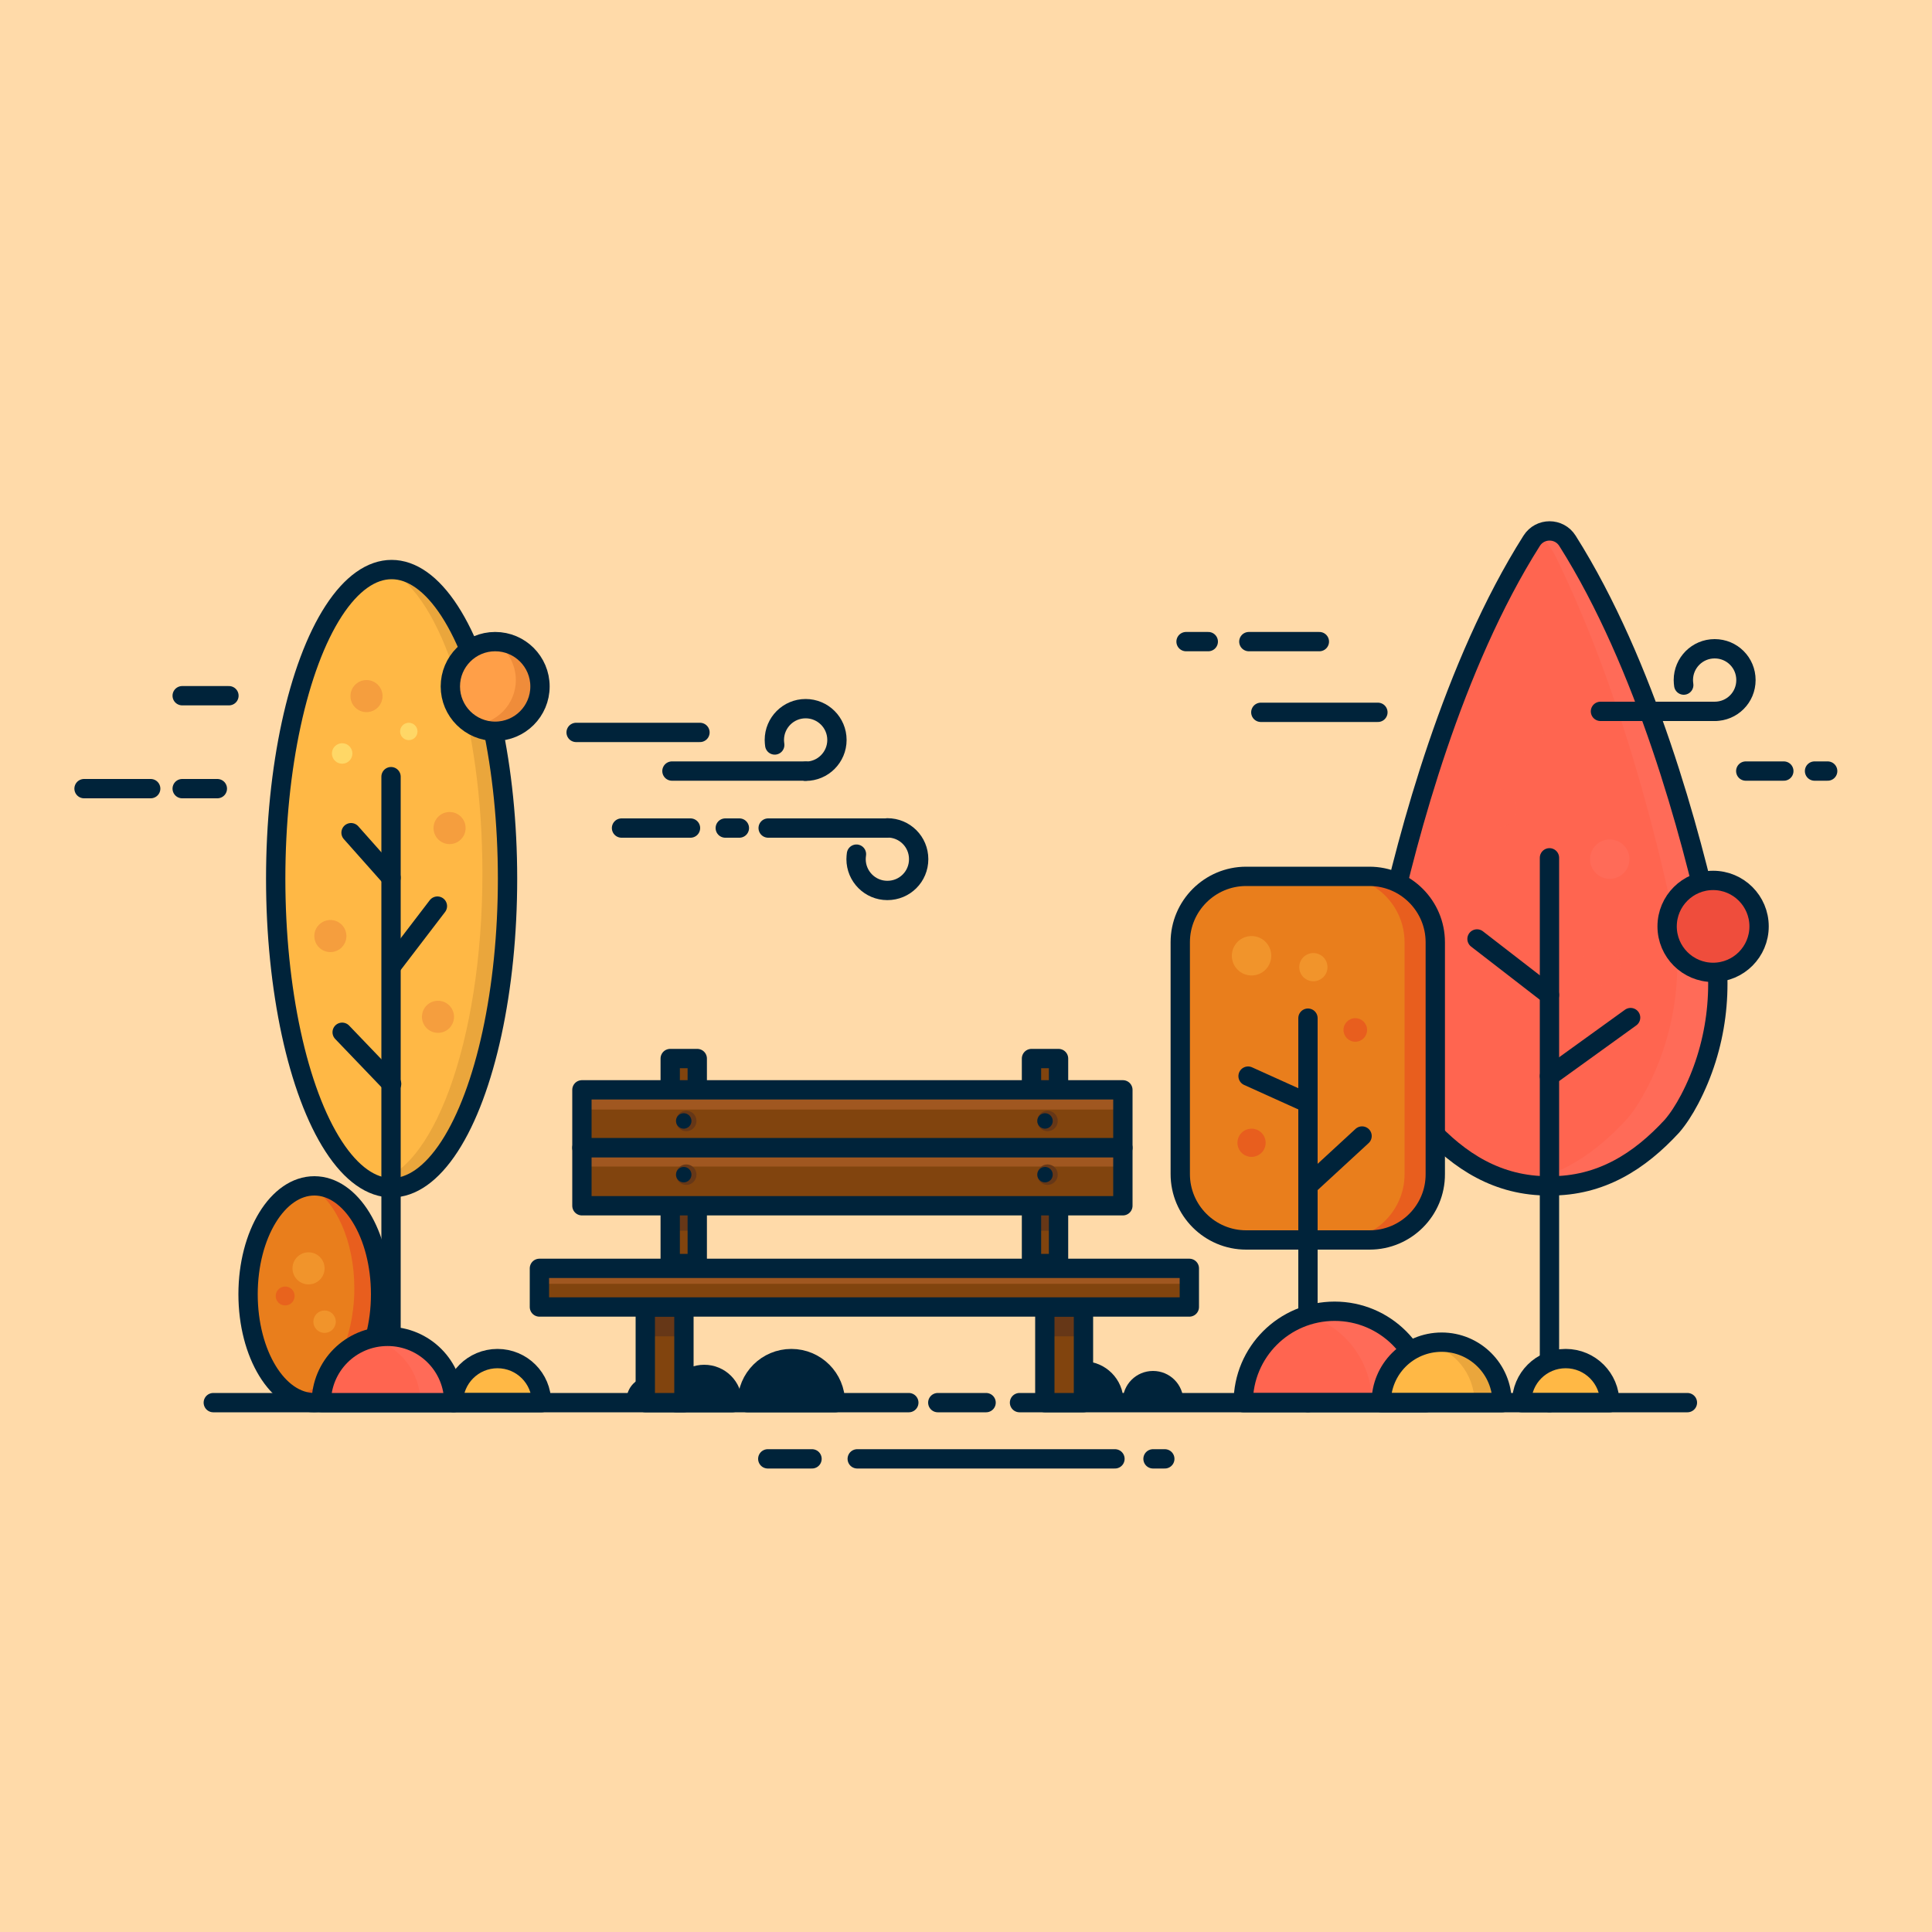 <?xml version="1.0" encoding="utf-8"?>
<!-- Generator: Adobe Illustrator 25.0.0, SVG Export Plug-In . SVG Version: 6.00 Build 0)  -->
<svg version="1.1" id="Layer_1" xmlns="http://www.w3.org/2000/svg" xmlns:xlink="http://www.w3.org/1999/xlink" x="0px" y="0px"
	 viewBox="0 0 1000 1000" style="enable-background:new 0 0 1000 1000;" xml:space="preserve">
<style type="text/css">
	.st0{fill:#FFDAA9;}
	.st1{fill:#FF6550;}
	.st2{opacity:0.4;fill:#FF7364;enable-background:new    ;}
	.st3{fill:none;stroke:#00233A;stroke-width:10;stroke-linecap:round;stroke-linejoin:round;stroke-miterlimit:10;}
	.st4{fill:#E97E1C;}
	.st5{opacity:0.74;fill:#E8531F;enable-background:new    ;}
	.st6{fill:#FFB845;}
	.st7{opacity:0.53;fill:#D89535;enable-background:new    ;}
	.st8{opacity:0.6;fill:#EF8C3A;enable-background:new    ;}
	.st9{fill:#FFD766;}
	.st10{opacity:0.38;fill:#FFB845;enable-background:new    ;}
	.st11{fill:#FF9F48;}
	.st12{fill:#EF8C3A;}
	.st13{fill:#00233A;}
	.st14{fill:#81440E;}
	.st15{fill:#663717;}
	.st16{fill:#A05720;}
	.st17{fill:#EF4D3C;}
	.st18{opacity:0.91;fill:#FF6550;enable-background:new    ;}
	.st19{opacity:0.6;fill:#E8531F;enable-background:new    ;}
</style>
<rect id="XMLID_39_" class="st0" width="1000" height="1000"/>
<path id="XMLID_38_" class="st1" d="M802,613.8L802,613.8c-26.7,0.2-46.7-12.8-63.3-30.9c-3.2-3.6-6.3-8.4-9.1-13.8
	c-14.3-27-18.1-58.3-11.6-88.2c10.7-49,34.1-136.8,74.8-201c4.3-6.8,14.2-6.8,18.5,0c40.6,64.2,64,152,74.8,201
	c6.5,29.8,2.6,61.2-11.6,88.2c-2.8,5.3-5.9,10.1-9.1,13.8C848.7,601,828.7,614,802,613.8z"/>
<path id="XMLID_131_" class="st2" d="M884.9,480.9c-10.7-49-34.1-136.8-74.8-201c-3.2-5-9.5-6.3-14.3-3.8c3.8,3.1,7,7.1,9.4,12
	c31.1,63.4,50,136,59.6,179.9c7.1,32.3,2.9,66.1-12.4,95.4c-3.2,6.1-6.6,11.6-10.3,15.8c-15.6,17-34,30-57.4,33.1
	c5.1,1.1,10.4,1.6,16.1,1.6l0,0c26.7,0.2,46.7-12.8,63.3-30.9c3.2-3.6,6.3-8.4,9.1-13.8C887.6,542.1,891.5,510.8,884.9,480.9z"/>
<path id="XMLID_19_" class="st3" d="M802,613.8L802,613.8c-26.7,0.2-46.7-12.8-63.3-30.9c-3.2-3.6-6.3-8.4-9.1-13.8
	c-14.3-27-18.1-58.3-11.6-88.2c10.7-49,34.1-136.8,74.8-201c4.3-6.8,14.2-6.8,18.5,0c40.6,64.2,64,152,74.8,201
	c6.5,29.8,2.6,61.2-11.6,88.2c-2.8,5.3-5.9,10.1-9.1,13.8C848.7,601,828.7,614,802,613.8z"/>
<line id="XMLID_22_" class="st3" x1="802" y1="557" x2="844" y2="526.7"/>
<line id="XMLID_23_" class="st3" x1="802" y1="515" x2="764.5" y2="486"/>
<path id="XMLID_42_" class="st4" d="M708.9,641.8H645c-18.8,0-34.1-15.3-34.1-34.1v-120c0-18.8,15.3-34.1,34.1-34.1h63.8
	c18.8,0,34.1,15.3,34.1,34.1v120C743,626.5,727.7,641.8,708.9,641.8z"/>
<path id="XMLID_134_" class="st5" d="M707.9,453.6h-15c18.8,0,34.1,15.3,34.1,34.1v120c0,18.8-15.3,34.1-34.1,34.1h15
	c18.8,0,34.1-15.3,34.1-34.1v-120C742,468.8,726.7,453.6,707.9,453.6z"/>
<path id="XMLID_21_" class="st3" d="M708.9,641.8H645c-18.8,0-34.1-15.3-34.1-34.1v-120c0-18.8,15.3-34.1,34.1-34.1h63.8
	c18.8,0,34.1,15.3,34.1,34.1v120C743,626.5,727.7,641.8,708.9,641.8z"/>
<line id="XMLID_28_" class="st3" x1="677" y1="613.8" x2="705" y2="588"/>
<line id="XMLID_29_" class="st3" x1="677" y1="571" x2="646" y2="557"/>
<line id="XMLID_20_" class="st3" x1="802" y1="726" x2="802" y2="444"/>
<line id="XMLID_26_" class="st3" x1="677" y1="527" x2="677" y2="726"/>
<ellipse id="XMLID_36_" class="st6" cx="202.7" cy="454.8" rx="60" ry="160"/>
<path id="XMLID_149_" class="st7" d="M202.7,294.8c-0.5,0-1,0-1.6,0.1c27.7,14.2,48.6,79.1,48.6,157.1c0,87-26,157.7-58.4,159.9
	c3.7,1.9,7.5,2.9,11.4,2.9c33.1,0,60-71.6,60-160S235.8,294.8,202.7,294.8z"/>
<ellipse id="XMLID_1_" class="st3" cx="202.7" cy="454.8" rx="60" ry="160"/>
<line id="XMLID_7_" class="st3" x1="202.4" y1="402" x2="202.4" y2="715"/>
<line id="XMLID_8_" class="st3" x1="202.7" y1="500" x2="226.4" y2="469"/>
<line id="XMLID_9_" class="st3" x1="202.7" y1="561" x2="177.1" y2="534.3"/>
<line id="XMLID_10_" class="st3" x1="202.4" y1="454.3" x2="181.7" y2="431"/>
<circle id="XMLID_6_" class="st8" cx="232.7" cy="428.6" r="8.3"/>
<circle id="XMLID_143_" class="st9" cx="177.1" cy="390" r="5.3"/>
<circle id="XMLID_144_" class="st9" cx="211.6" cy="378.6" r="4.5"/>
<circle id="XMLID_5_" class="st10" cx="647.8" cy="494.7" r="10.2"/>
<circle id="XMLID_138_" class="st10" cx="679.8" cy="500.6" r="7.3"/>
<circle id="XMLID_140_" class="st5" cx="647.8" cy="591.5" r="7.3"/>
<circle id="XMLID_30_" class="st5" cx="701.5" cy="533.1" r="6.1"/>
<circle id="XMLID_111_" class="st8" cx="171" cy="484.5" r="8.3"/>
<circle id="XMLID_12_" class="st8" cx="189.7" cy="360.3" r="8.3"/>
<circle id="XMLID_13_" class="st8" cx="226.7" cy="526.3" r="8.3"/>
<circle id="XMLID_43_" class="st11" cx="256.3" cy="355.3" r="23.2"/>
<path id="XMLID_146_" class="st12" d="M256.3,332.1c-0.2,0-0.3,0-0.5,0c6.7,4.1,11.2,11.5,11.2,19.9c0,12.6-10.1,22.9-22.7,23.2
	c3.5,2.1,7.6,3.3,12,3.3c12.8,0,23.2-10.4,23.2-23.2S269.1,332.1,256.3,332.1z"/>
<circle id="XMLID_11_" class="st3" cx="256.3" cy="355.3" r="23.2"/>
<path id="XMLID_59_" class="st1" d="M643.5,726c0-26.2,21.2-47.3,47.3-47.3s47.3,21.1,47.3,47.3H643.5z"/>
<path id="XMLID_236_" class="st2" d="M690.8,678.7c-4.9,0-9.5,0.7-14,2.1c19.3,5.9,33.3,23.9,33.3,45.2H738
	C738.1,699.8,716.9,678.7,690.8,678.7z"/>
<path id="XMLID_57_" class="st3" d="M643.5,726c0-26.2,21.2-47.3,47.3-47.3s47.3,21.1,47.3,47.3H643.5z"/>
<path id="XMLID_100_" class="st6" d="M714.9,726c0-17.4,14-31.3,31.3-31.3s31.3,14,31.3,31.3H714.9z"/>
<path id="XMLID_239_" class="st7" d="M746.2,694.7c-2.5,0-4.9,0.3-7.2,0.8c13.8,3.2,24.2,15.6,24.2,30.5h14.4
	C777.6,708.6,763.5,694.7,746.2,694.7z"/>
<path id="XMLID_61_" class="st3" d="M714.9,726c0-17.4,14-31.3,31.3-31.3s31.3,14,31.3,31.3H714.9z"/>
<path id="XMLID_105_" class="st6" d="M787.6,726c0-12.7,10.2-22.8,22.8-22.8s22.8,10.2,22.8,22.8H787.6z"/>
<path id="XMLID_102_" class="st3" d="M787.6,726c0-12.7,10.2-22.8,22.8-22.8s22.8,10.2,22.8,22.8H787.6z"/>
<path id="XMLID_15_" class="st6" d="M234.7,726c0-12.6,10.2-22.8,22.8-22.8s22.8,10.2,22.8,22.8H234.7z"/>
<path id="XMLID_17_" class="st3" d="M234.7,726c0-12.6,10.2-22.8,22.8-22.8s22.8,10.2,22.8,22.8H234.7z"/>
<path id="XMLID_66_" class="st13" d="M349.9,726c0-8.1,6.5-14.6,14.6-14.6s14.6,6.5,14.6,14.6H349.9z"/>
<path id="XMLID_229_" class="st13" d="M324.3,724.7c0-6.7,5.4-12.1,12.1-12.1s12.1,5.4,12.1,12.1H324.3z"/>
<path id="XMLID_41_" class="st3" d="M349.9,726c0-8.1,6.5-14.6,14.6-14.6s14.6,6.5,14.6,14.6H349.9z"/>
<path id="XMLID_129_" class="st13" d="M386.8,726c0-12.6,10.2-22.8,22.8-22.8s22.8,10.2,22.8,22.8H386.8z"/>
<path id="XMLID_223_" class="st13" d="M581.1,725.3c0-8.7,7-15.7,15.7-15.7s15.7,7,15.7,15.7H581.1z"/>
<path id="XMLID_224_" class="st13" d="M540.1,725.3c0-11.4,9.3-20.7,20.7-20.7s20.7,9.3,20.7,20.7H540.1z"/>
<path id="XMLID_68_" class="st3" d="M386.8,726c0-12.6,10.2-22.8,22.8-22.8s22.8,10.2,22.8,22.8H386.8z"/>
<line id="XMLID_60_" class="st3" x1="527.7" y1="726" x2="873.4" y2="726"/>
<line id="XMLID_58_" class="st3" x1="485.4" y1="726" x2="510.4" y2="726"/>
<line id="XMLID_25_" class="st3" x1="110.4" y1="726" x2="470.4" y2="726"/>
<g>
	<rect id="XMLID_48_" x="334" y="676.5" class="st14" width="20" height="49.5"/>
	<rect id="XMLID_71_" x="334" y="676.5" class="st14" width="20" height="49.5"/>
	<rect id="XMLID_89_" x="334" y="676.5" class="st15" width="20" height="15.2"/>
	<rect id="XMLID_47_" x="540.8" y="676.5" class="st14" width="20" height="49.5"/>
	<rect id="XMLID_92_" x="540.8" y="676.5" class="st15" width="20" height="15.2"/>
	<rect id="XMLID_34_" x="334" y="676.5" class="st3" width="20" height="49.5"/>
	<rect id="XMLID_37_" x="540.8" y="676.5" class="st3" width="20" height="49.5"/>
	<rect id="XMLID_44_" x="346.9" y="547.9" class="st14" width="14" height="106.1"/>
	<rect id="XMLID_98_" x="346.9" y="569.2" class="st15" width="14" height="67.8"/>
	<rect id="XMLID_31_" x="346.9" y="547.9" class="st3" width="14" height="106.1"/>
	<rect id="XMLID_45_" x="533.9" y="547.9" class="st14" width="14" height="106.1"/>
	<rect id="XMLID_99_" x="533.9" y="564" class="st15" width="14" height="73"/>
	<rect id="XMLID_35_" x="533.9" y="547.9" class="st3" width="14" height="106.1"/>
	<rect id="XMLID_24_" x="301.2" y="564.1" class="st14" width="280" height="30"/>
	<rect id="XMLID_49_" x="301.2" y="564.1" class="st16" width="280" height="10.2"/>
	<rect id="XMLID_27_" x="301.2" y="564.1" class="st3" width="280" height="30"/>
	<rect id="XMLID_18_" x="301.2" y="594.1" class="st14" width="280" height="30"/>
	<rect id="XMLID_51_" x="301.2" y="594.1" class="st16" width="280" height="9.7"/>
	<rect id="XMLID_32_" x="301.2" y="594.1" class="st3" width="280" height="30"/>
	<rect id="XMLID_46_" x="279.2" y="656.5" class="st14" width="336.4" height="20"/>
	<rect id="XMLID_94_" x="279.2" y="656.5" class="st14" width="336.4" height="20"/>
	<rect id="XMLID_97_" x="279.2" y="656.5" class="st16" width="336.4" height="8"/>
	<rect id="XMLID_33_" x="279.2" y="656.5" class="st3" width="336.4" height="20"/>
	<circle id="XMLID_145_" class="st15" cx="355.2" cy="580.2" r="5.3"/>
	<circle id="XMLID_175_" class="st15" cx="355.2" cy="608" r="5.3"/>
	<circle id="XMLID_217_" class="st15" cx="542.2" cy="580.2" r="5.3"/>
	<circle id="XMLID_208_" class="st15" cx="542.2" cy="608" r="5.3"/>
	<circle id="XMLID_67_" class="st13" cx="353.9" cy="580.2" r="4"/>
	<circle id="XMLID_74_" class="st13" cx="353.9" cy="608" r="4"/>
	<circle id="XMLID_80_" class="st13" cx="540.9" cy="580.2" r="4"/>
	<circle id="XMLID_77_" class="st13" cx="540.9" cy="608" r="4"/>
</g>
<line id="XMLID_114_" class="st3" x1="596.8" y1="755.1" x2="602.9" y2="755.1"/>
<line id="XMLID_119_" class="st3" x1="443.7" y1="755.1" x2="577.1" y2="755.1"/>
<line id="XMLID_107_" class="st3" x1="397.4" y1="755.1" x2="420.3" y2="755.1"/>
<line id="XMLID_121_" class="st3" x1="613.9" y1="332.1" x2="625.4" y2="332.1"/>
<line id="XMLID_123_" class="st3" x1="646.4" y1="332.1" x2="682.9" y2="332.1"/>
<line id="XMLID_228_" class="st3" x1="43.5" y1="408.2" x2="78" y2="408.2"/>
<line id="XMLID_226_" class="st3" x1="94.3" y1="408.2" x2="112.5" y2="408.2"/>
<line id="XMLID_227_" class="st3" x1="939.2" y1="399.1" x2="946" y2="399.1"/>
<line id="XMLID_108_" class="st3" x1="903.6" y1="399.1" x2="923.3" y2="399.1"/>
<line id="XMLID_127_" class="st3" x1="652.6" y1="368.7" x2="713.2" y2="368.7"/>
<path id="XMLID_54_" class="st3" d="M401,385.6c-0.1-0.8-0.2-1.7-0.2-2.6c0-8.9,7.2-16.2,16.2-16.2c8.9,0,16.2,7.2,16.2,16.2
	c0,8.9-7.2,16.2-16.2,16.2"/>
<line id="XMLID_132_" class="st3" x1="347.8" y1="399.1" x2="417" y2="399.1"/>
<path id="XMLID_62_" class="st3" d="M871.5,354.6c-0.1-0.8-0.2-1.7-0.2-2.6c0-8.9,7.2-16.2,16.2-16.2s16.2,7.2,16.2,16.2
	s-7.2,16.2-16.2,16.2"/>
<line id="XMLID_50_" class="st3" x1="828.4" y1="368.2" x2="887.4" y2="368.2"/>
<path id="XMLID_139_" class="st3" d="M443.3,442.1c-0.1,0.8-0.2,1.7-0.2,2.6c0,8.9,7.2,16.2,16.2,16.2s16.2-7.2,16.2-16.2
	s-7.2-16.2-16.2-16.2"/>
<line id="XMLID_136_" class="st3" x1="397.6" y1="428.6" x2="459.2" y2="428.6"/>
<line id="XMLID_141_" class="st3" x1="375.4" y1="428.6" x2="382.7" y2="428.6"/>
<line id="XMLID_142_" class="st3" x1="321.7" y1="428.6" x2="357.4" y2="428.6"/>
<line id="XMLID_133_" class="st3" x1="362.3" y1="379.1" x2="298.2" y2="379.1"/>
<line id="XMLID_147_" class="st3" x1="94.3" y1="360.1" x2="118.5" y2="360.1"/>
<circle id="XMLID_120_" class="st17" cx="886.7" cy="479.5" r="23.8"/>
<circle id="XMLID_40_" class="st3" cx="886.7" cy="479.5" r="23.8"/>
<ellipse id="XMLID_3_" class="st4" cx="162.7" cy="669.9" rx="34.3" ry="56.1"/>
<path id="XMLID_233_" class="st5" d="M162.7,613.8c-0.8,0-1.6,0.1-2.3,0.1c13.4,7.6,23,28.5,23,52.9c0,29.7-14.1,54-32,55.9
	c3.5,2,7.4,3.1,11.3,3.1c18.9,0,34.3-25.1,34.3-56.1C197,638.9,181.6,613.8,162.7,613.8z"/>
<ellipse id="XMLID_2_" class="st3" cx="162.7" cy="669.9" rx="34.3" ry="56.1"/>
<path id="XMLID_14_" class="st1" d="M166.3,726c0-19,15.3-34.3,34.3-34.3s34.3,15.3,34.3,34.3H166.3z"/>
<path id="XMLID_234_" class="st2" d="M200.5,691.7c-3,0-5.8,0.4-8.6,1.1c14.8,3.8,25.7,17.2,25.7,33.2h17.2
	C234.8,707,219.4,691.7,200.5,691.7z"/>
<path id="XMLID_16_" class="st3" d="M166.3,726c0-19,15.3-34.3,34.3-34.3s34.3,15.3,34.3,34.3H166.3z"/>
<circle id="XMLID_4_" class="st18" cx="791.2" cy="382" r="7.9"/>
<circle id="XMLID_178_" class="st18" cx="774.7" cy="418.4" r="10.2"/>
<circle id="XMLID_184_" class="st18" cx="828.4" cy="500" r="10.2"/>
<circle id="XMLID_181_" class="st2" cx="833.2" cy="444.7" r="10.2"/>
<circle id="XMLID_168_" class="st10" cx="159.7" cy="656.5" r="8.3"/>
<circle id="XMLID_173_" class="st19" cx="147.6" cy="670.8" r="4.9"/>
<circle id="XMLID_171_" class="st10" cx="168" cy="684.1" r="5.8"/>
</svg>
